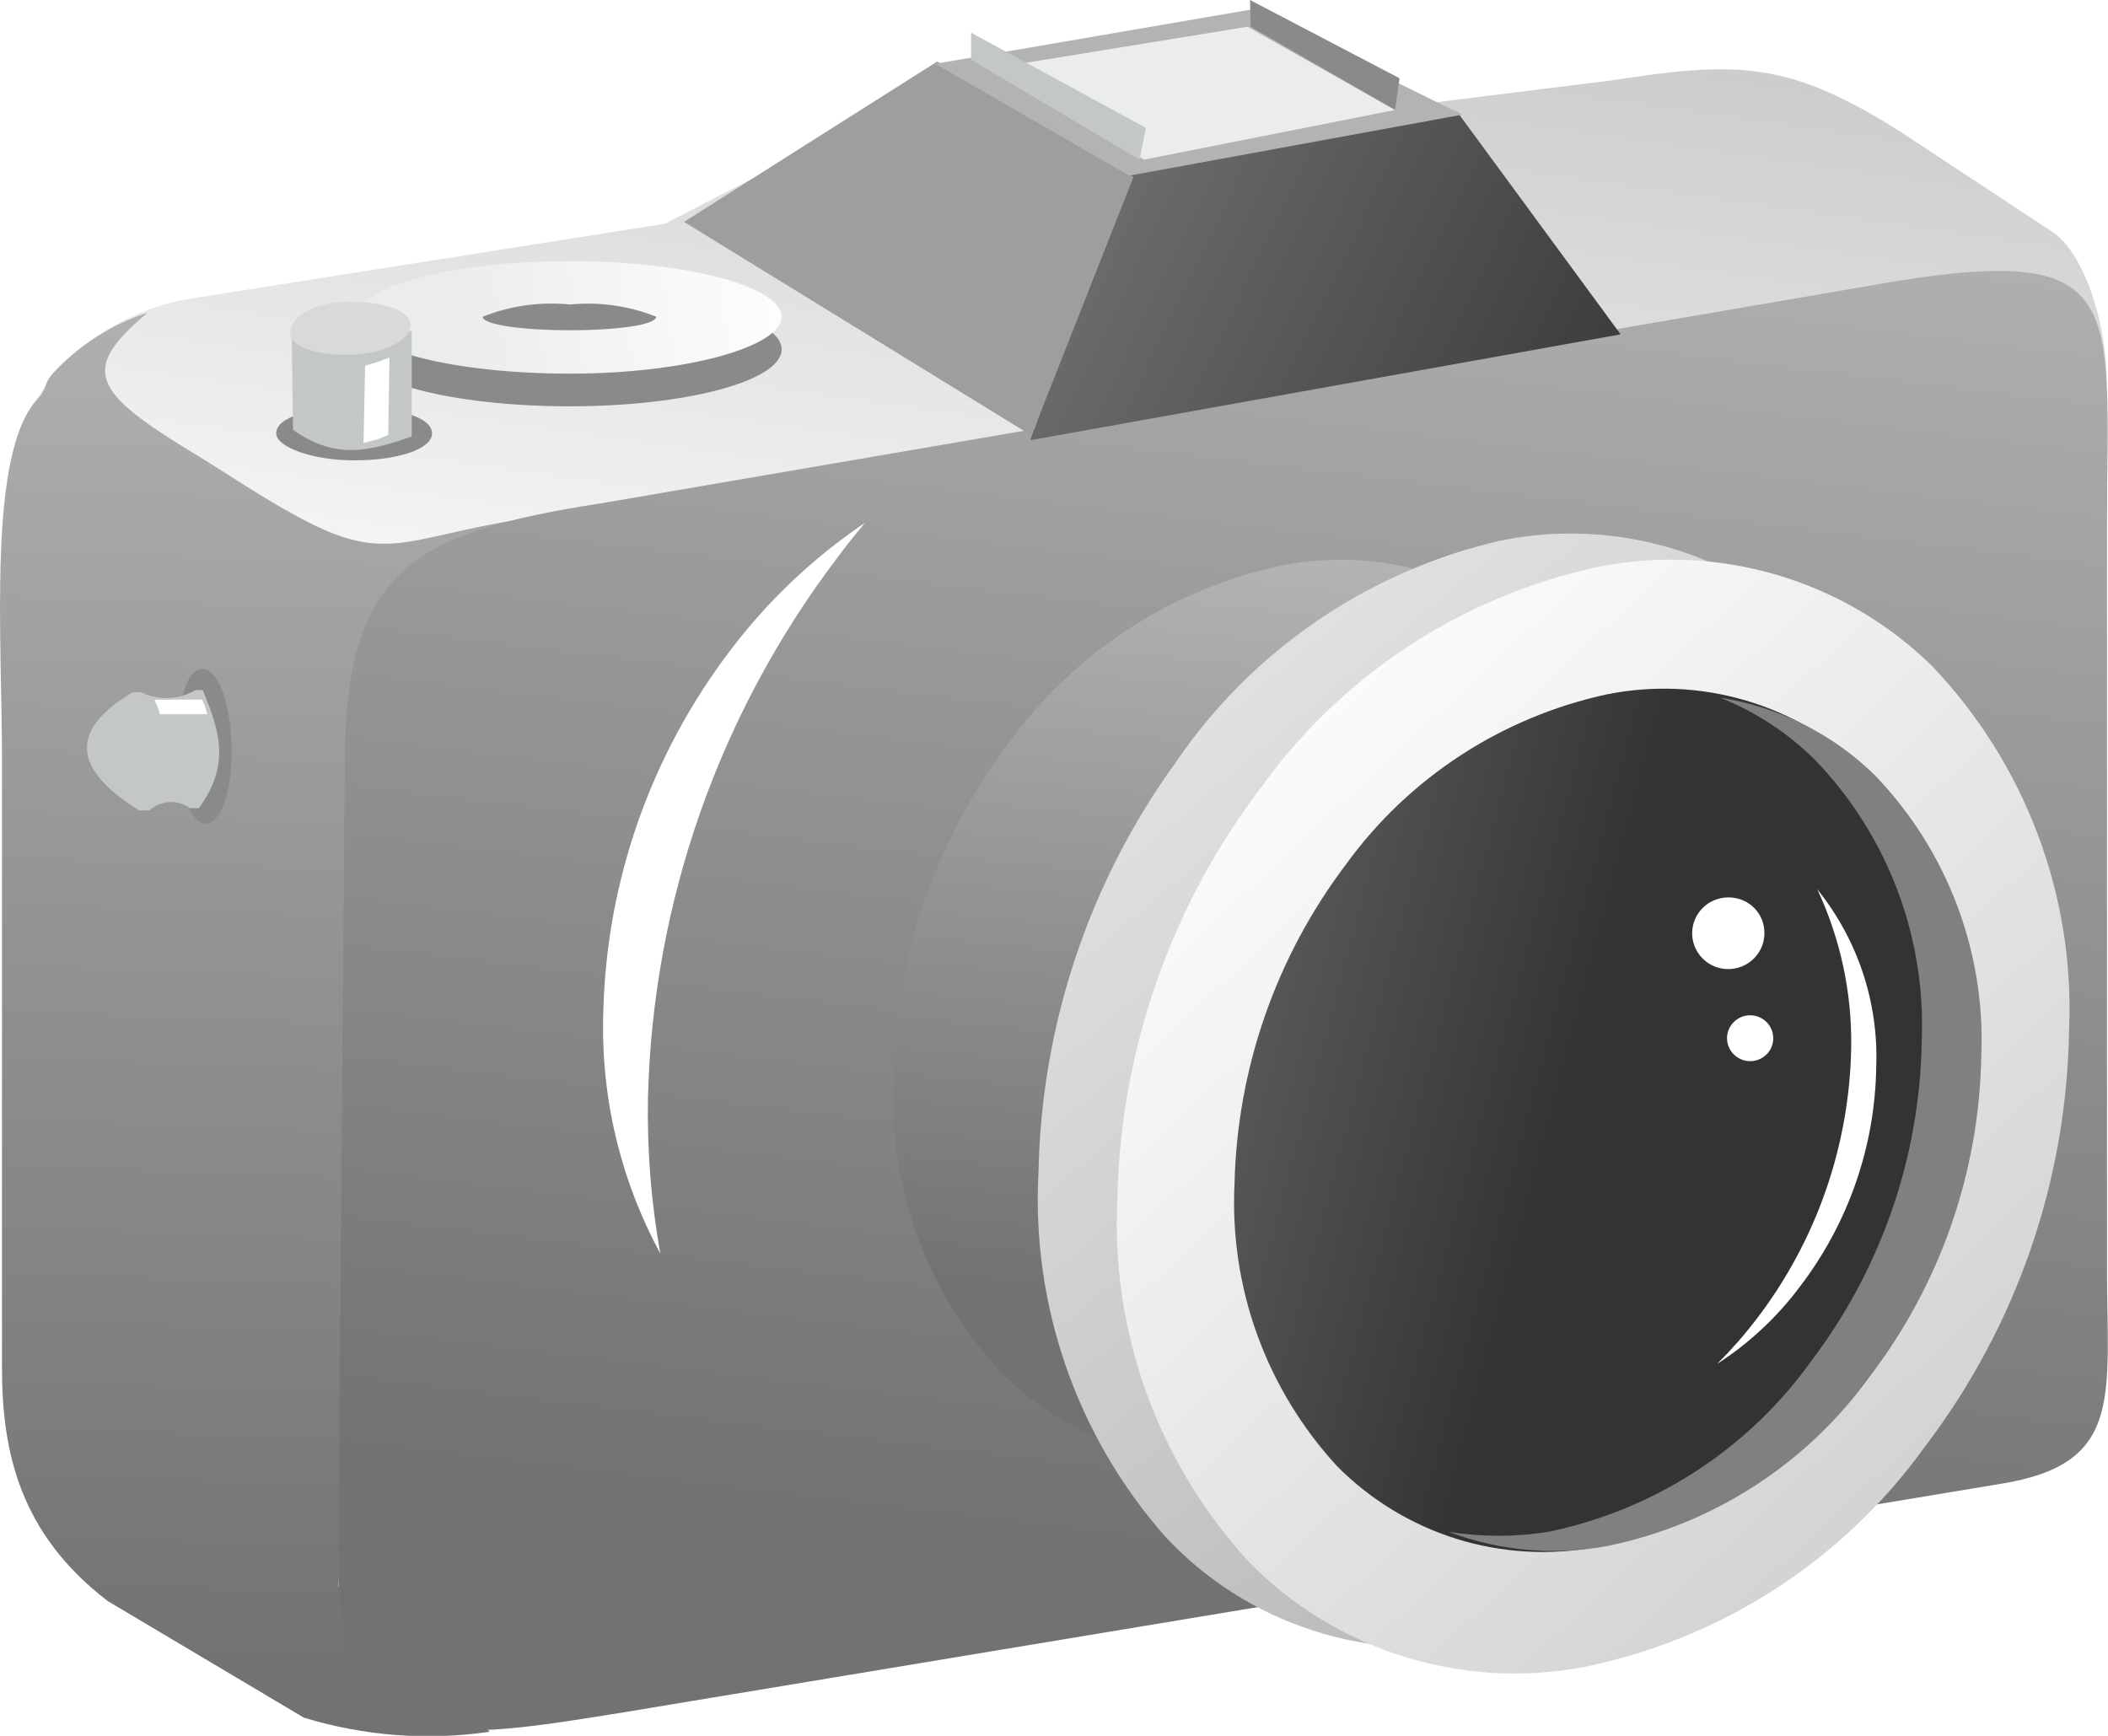 <svg width="34" height="28" viewBox="0 0 34 28" fill="none" xmlns="http://www.w3.org/2000/svg">
<g id="Layer_1" clip-path="url(#clip0_22_1984)">
<path id="Vector" fill-rule="evenodd" clip-rule="evenodd" d="M6.942 9.702L0.449 6.66C0.727 6.16 1.118 5.731 1.593 5.408C2.067 5.085 2.612 4.877 3.182 4.8L10.727 3.609L14.405 1.708L20.366 1.997L25.985 1.298C28.028 0.983 28.835 0.983 30.628 2.109L33.096 3.736C33.606 4.06 33.984 5.211 33.979 6.179C33.979 6.559 31.936 4.537 30.199 4.82L25.244 5.586L22.266 1.997L16.203 2.975L16.545 7.299L6.942 9.702Z" fill="url(#paint0_linear_22_1984)"/>
<path id="Vector_2" fill-rule="evenodd" clip-rule="evenodd" d="M8.445 8.369C6.498 8.668 6.233 9.134 4.736 8.298C4.195 8.004 3.679 7.649 3.153 7.329C1.477 6.316 1.283 5.966 2.381 5.043C1.793 5.234 1.265 5.573 0.849 6.027C0.69 6.209 0.788 6.235 0.583 6.463C-0.198 7.35 0.032 10.269 0.032 12.241V22.064C0.032 23.428 0.323 24.741 1.738 25.826L4.9 27.706C5.87 28.003 6.894 28.081 7.898 27.934L5.456 25.597L5.727 12.348C6.228 11.466 7.939 9.256 8.445 8.369Z" fill="url(#paint1_linear_22_1984)"/>
<path id="Vector_3" fill-rule="evenodd" clip-rule="evenodd" d="M9.659 8.125L30.572 4.537C34.337 3.928 33.989 4.927 33.984 8.434V20.448C33.984 22.531 34.26 23.616 32.268 23.935L10.124 27.61C7.284 28.066 5.455 28.426 5.455 25.334L5.562 12.256C5.562 9.134 6.778 8.581 9.649 8.125H9.659Z" fill="url(#paint2_linear_22_1984)"/>
<path id="Vector_4" fill-rule="evenodd" clip-rule="evenodd" d="M16.617 7.101L18.134 2.783L23.503 1.804L26.139 5.393L16.617 7.101Z" fill="url(#paint3_linear_22_1984)"/>
<path id="Vector_5" fill-rule="evenodd" clip-rule="evenodd" d="M11.033 3.579L16.637 7.025L18.282 2.854L15.115 0.993L11.033 3.579Z" fill="#9E9E9E"/>
<path id="Vector_6" fill-rule="evenodd" clip-rule="evenodd" d="M15.084 1.029L20.162 0.157L23.584 1.85L18.215 2.833L15.084 1.029Z" fill="#B3B3B3"/>
<path id="Vector_7" fill-rule="evenodd" clip-rule="evenodd" d="M5.752 5.636C5.752 5.13 7.284 4.739 9.19 4.739C11.095 4.739 12.607 5.13 12.607 5.636C12.607 6.143 11.075 6.554 9.19 6.554C7.305 6.554 5.752 6.159 5.752 5.636Z" fill="#8A8A8A"/>
<path id="Vector_8" fill-rule="evenodd" clip-rule="evenodd" d="M5.752 5.109C5.752 4.628 7.284 4.212 9.19 4.212C11.095 4.212 12.607 4.628 12.607 5.109C12.607 5.591 11.075 6.027 9.19 6.027C7.305 6.027 5.752 5.636 5.752 5.109Z" fill="url(#paint4_linear_22_1984)"/>
<path id="Vector_9" fill-rule="evenodd" clip-rule="evenodd" d="M4.455 6.99C4.455 6.726 5.007 6.574 5.712 6.574C6.417 6.574 6.968 6.726 6.968 6.99C6.968 7.253 6.391 7.426 5.712 7.426C5.032 7.426 4.455 7.208 4.455 6.99Z" fill="#8A8A8A"/>
<path id="Vector_10" fill-rule="evenodd" clip-rule="evenodd" d="M4.705 5.383L6.641 5.337V7.041C5.957 7.279 5.42 7.421 4.726 6.934L4.705 5.383Z" fill="#C4C7C7"/>
<path id="Vector_11" fill-rule="evenodd" clip-rule="evenodd" d="M4.68 5.373C4.68 5.109 5.078 4.866 5.63 4.866C6.181 4.866 6.621 5.003 6.621 5.241C6.621 5.479 6.222 5.702 5.671 5.723C5.119 5.743 4.68 5.591 4.68 5.373Z" fill="#D9D9D9"/>
<path id="Vector_12" fill-rule="evenodd" clip-rule="evenodd" d="M5.889 5.9L6.042 5.854L6.282 5.768L6.262 7.015L6.103 7.081L5.863 7.147L5.889 5.9Z" fill="white"/>
<path id="Vector_13" fill-rule="evenodd" clip-rule="evenodd" d="M7.785 5.109C8.232 4.931 8.716 4.863 9.195 4.912C9.667 4.865 10.144 4.933 10.584 5.109C10.584 5.241 9.946 5.327 9.195 5.327C8.444 5.327 7.785 5.241 7.785 5.109Z" fill="#8A8A8A"/>
<path id="Vector_14" fill-rule="evenodd" clip-rule="evenodd" d="M18.451 2.575L22.502 1.774L20.121 0.431L16.07 1.09L18.451 2.575Z" fill="#EBEDED"/>
<path id="Vector_15" fill-rule="evenodd" clip-rule="evenodd" d="M15.662 0.527V0.963L18.38 2.575L18.482 2.063L15.662 0.527Z" fill="#C4C7C7"/>
<path id="Vector_16" fill-rule="evenodd" clip-rule="evenodd" d="M20.162 0L20.172 0.431L22.502 1.774L22.573 1.262L20.162 0Z" fill="#8A8A8A"/>
<path id="Vector_17" fill-rule="evenodd" clip-rule="evenodd" d="M3.326 13.285C3.06 13.285 2.892 12.748 2.876 12.049C2.861 11.349 2.994 10.802 3.259 10.791C3.525 10.781 3.714 11.349 3.734 12.028C3.755 12.707 3.576 13.28 3.326 13.285Z" fill="#8A8A8A"/>
<path id="Vector_18" fill-rule="evenodd" clip-rule="evenodd" d="M2.243 13.072C1.135 12.383 1.145 11.755 2.141 11.166H2.274C2.412 11.233 2.564 11.265 2.717 11.259C2.871 11.253 3.02 11.209 3.152 11.131H3.27C3.546 11.8 3.719 12.332 3.208 13.037H3.065C2.97 12.966 2.852 12.931 2.732 12.937C2.613 12.944 2.499 12.991 2.412 13.072H2.243Z" fill="#C4C7C7"/>
<path id="Vector_19" fill-rule="evenodd" clip-rule="evenodd" d="M2.579 11.521L2.553 11.43L2.492 11.288L3.258 11.283L3.299 11.374L3.345 11.521H2.579Z" fill="white"/>
<path id="Vector_20" fill-rule="evenodd" clip-rule="evenodd" d="M20.636 9.129C21.419 8.968 22.229 9.001 22.996 9.225C23.762 9.45 24.461 9.859 25.029 10.416C25.635 11.049 26.107 11.796 26.416 12.612C26.724 13.429 26.864 14.299 26.828 15.171C26.799 17.137 26.139 19.042 24.943 20.61C23.879 22.091 22.289 23.118 20.493 23.484C19.709 23.633 18.9 23.587 18.139 23.349C17.377 23.111 16.687 22.689 16.131 22.12C15.54 21.48 15.083 20.73 14.787 19.912C14.492 19.095 14.363 18.228 14.41 17.361C14.444 15.429 15.089 13.557 16.254 12.008C17.304 10.542 18.866 9.516 20.636 9.129Z" fill="url(#paint5_linear_22_1984)"/>
<path id="Vector_21" fill-rule="evenodd" clip-rule="evenodd" d="M24.188 8.723C25.12 8.531 26.086 8.576 26.996 8.855C27.905 9.134 28.729 9.639 29.388 10.32C30.855 11.921 31.624 14.033 31.529 16.195C31.499 18.614 30.718 20.965 29.291 22.926C28.046 24.738 26.148 26.007 23.989 26.474C23.05 26.655 22.08 26.595 21.171 26.299C20.261 26.004 19.443 25.483 18.794 24.786C17.366 23.164 16.633 21.052 16.75 18.901C16.797 16.52 17.574 14.209 18.978 12.277C20.203 10.485 22.063 9.216 24.188 8.723Z" fill="url(#paint6_linear_22_1984)"/>
<path id="Vector_22" fill-rule="evenodd" clip-rule="evenodd" d="M25.75 9.149C26.714 8.952 27.712 8.995 28.656 9.272C29.6 9.55 30.46 10.054 31.16 10.741C31.907 11.524 32.487 12.448 32.867 13.458C33.248 14.468 33.419 15.543 33.372 16.621C33.335 19.05 32.519 21.404 31.042 23.342C29.727 25.17 27.764 26.438 25.546 26.89C24.576 27.073 23.576 27.015 22.635 26.72C21.693 26.425 20.84 25.904 20.152 25.202C19.423 24.411 18.86 23.485 18.494 22.476C18.128 21.468 17.968 20.398 18.022 19.327C18.074 16.934 18.884 14.619 20.336 12.707C21.634 10.896 23.563 9.628 25.75 9.149Z" fill="url(#paint7_linear_22_1984)"/>
<path id="Vector_23" fill-rule="evenodd" clip-rule="evenodd" d="M25.909 11.202C26.656 11.05 27.429 11.084 28.16 11.3C28.89 11.515 29.556 11.907 30.098 12.439C30.68 13.045 31.132 13.762 31.428 14.546C31.723 15.329 31.857 16.165 31.82 17.001C31.787 18.878 31.155 20.697 30.016 22.196C28.998 23.618 27.473 24.604 25.751 24.954C24.998 25.095 24.222 25.05 23.491 24.822C22.76 24.593 22.098 24.189 21.562 23.646C20.997 23.031 20.561 22.312 20.277 21.529C19.994 20.746 19.87 19.915 19.912 19.084C19.957 17.229 20.583 15.434 21.705 13.949C22.716 12.55 24.214 11.571 25.909 11.202Z" fill="url(#paint8_linear_22_1984)"/>
<path id="Vector_24" fill-rule="evenodd" clip-rule="evenodd" d="M10.65 20.219C10.002 19.023 9.685 17.679 9.731 16.322C9.781 14.216 10.496 12.179 11.774 10.498C12.38 9.695 13.115 8.998 13.95 8.434C13.802 8.612 13.654 8.794 13.516 8.982C11.598 11.503 10.526 14.558 10.451 17.715C10.436 18.555 10.502 19.393 10.65 20.219Z" fill="white"/>
<path id="Vector_25" fill-rule="evenodd" clip-rule="evenodd" d="M27.742 11.253C28.688 11.4 29.564 11.84 30.245 12.51C30.821 13.111 31.27 13.821 31.564 14.598C31.858 15.374 31.991 16.202 31.956 17.031C31.925 18.898 31.297 20.707 30.163 22.196C29.149 23.609 27.635 24.588 25.923 24.938C25.067 25.097 24.183 25.018 23.369 24.71C23.899 24.794 24.438 24.794 24.968 24.71C26.677 24.358 28.19 23.379 29.203 21.968C30.34 20.474 30.968 18.66 30.996 16.788C31.03 15.959 30.896 15.132 30.602 14.355C30.308 13.578 29.86 12.868 29.284 12.267C28.845 11.828 28.32 11.483 27.742 11.253Z" fill="#808080"/>
<path id="Vector_26" fill-rule="evenodd" clip-rule="evenodd" d="M29.311 14.345C29.962 15.153 30.299 16.165 30.262 17.198C30.246 18.481 29.816 19.724 29.036 20.747C28.669 21.24 28.216 21.665 27.697 21.999C27.923 21.775 28.133 21.536 28.326 21.284C29.296 20.019 29.833 18.479 29.858 16.889C29.871 16.011 29.684 15.141 29.311 14.345Z" fill="white"/>
<path id="Vector_27" fill-rule="evenodd" clip-rule="evenodd" d="M27.896 14.476C27.78 14.472 27.665 14.503 27.566 14.564C27.468 14.625 27.39 14.714 27.343 14.82C27.296 14.925 27.282 15.042 27.302 15.156C27.323 15.27 27.377 15.374 27.458 15.457C27.539 15.54 27.643 15.596 27.757 15.62C27.871 15.643 27.989 15.632 28.097 15.588C28.204 15.544 28.296 15.47 28.36 15.374C28.425 15.278 28.459 15.165 28.458 15.049C28.459 14.899 28.401 14.755 28.296 14.648C28.19 14.541 28.047 14.479 27.896 14.476Z" fill="white"/>
<path id="Vector_28" fill-rule="evenodd" clip-rule="evenodd" d="M28.228 16.377C28.13 16.377 28.035 16.416 27.965 16.486C27.895 16.555 27.855 16.649 27.855 16.747C27.855 16.845 27.895 16.939 27.965 17.009C28.035 17.078 28.13 17.117 28.228 17.117C28.327 17.117 28.422 17.078 28.492 17.009C28.562 16.939 28.601 16.845 28.601 16.747C28.601 16.649 28.562 16.555 28.492 16.486C28.422 16.416 28.327 16.377 28.228 16.377Z" fill="white"/>
</g>
<defs>
<linearGradient id="paint0_linear_22_1984" x1="19.033" y1="-7.186" x2="16.157" y2="12.989" gradientUnits="userSpaceOnUse">
<stop stop-color="#B2B3B3"/>
<stop offset="1" stop-color="#FEFEFE"/>
</linearGradient>
<linearGradient id="paint1_linear_22_1984" x1="3.508" y1="26.839" x2="4.846" y2="-9.97" gradientUnits="userSpaceOnUse">
<stop stop-color="#727271"/>
<stop offset="0.67" stop-color="#B8B8B7"/>
<stop offset="1" stop-color="#FEFEFE"/>
</linearGradient>
<linearGradient id="paint2_linear_22_1984" x1="18.628" y1="25.032" x2="23.184" y2="-12.703" gradientUnits="userSpaceOnUse">
<stop stop-color="#727271"/>
<stop offset="0.67" stop-color="#B8B8B7"/>
<stop offset="1" stop-color="#FEFEFE"/>
</linearGradient>
<linearGradient id="paint3_linear_22_1984" x1="26.927" y1="7.675" x2="10.35" y2="-0.315" gradientUnits="userSpaceOnUse">
<stop stop-color="#333333"/>
<stop offset="0.67" stop-color="#797979"/>
<stop offset="1" stop-color="#A7A7A7"/>
</linearGradient>
<linearGradient id="paint4_linear_22_1984" x1="7.382" y1="5.265" x2="12.757" y2="4.42" gradientUnits="userSpaceOnUse">
<stop stop-color="#EBEDED"/>
<stop offset="1" stop-color="#FEFEFE"/>
</linearGradient>
<linearGradient id="paint5_linear_22_1984" x1="19.958" y1="21.159" x2="21.894" y2="1.676" gradientUnits="userSpaceOnUse">
<stop stop-color="#727271"/>
<stop offset="0.67" stop-color="#B8B8B7"/>
<stop offset="1" stop-color="#FEFEFE"/>
</linearGradient>
<linearGradient id="paint6_linear_22_1984" x1="34.589" y1="29.909" x2="12.412" y2="3.518" gradientUnits="userSpaceOnUse">
<stop stop-color="#9D9E9E"/>
<stop offset="1" stop-color="#FEFEFE"/>
</linearGradient>
<linearGradient id="paint7_linear_22_1984" x1="45.401" y1="38.946" x2="19.709" y2="11.292" gradientUnits="userSpaceOnUse">
<stop stop-color="#9D9E9E"/>
<stop offset="1" stop-color="#FEFEFE"/>
</linearGradient>
<linearGradient id="paint8_linear_22_1984" x1="25.366" y1="17.888" x2="10.635" y2="13.959" gradientUnits="userSpaceOnUse">
<stop stop-color="#333333"/>
<stop offset="0.67" stop-color="#797979"/>
<stop offset="1" stop-color="#A7A7A7"/>
</linearGradient>
<clipPath id="clip0_22_1984">
<rect width="34" height="28" fill="white"/>
</clipPath>
</defs>
</svg>
